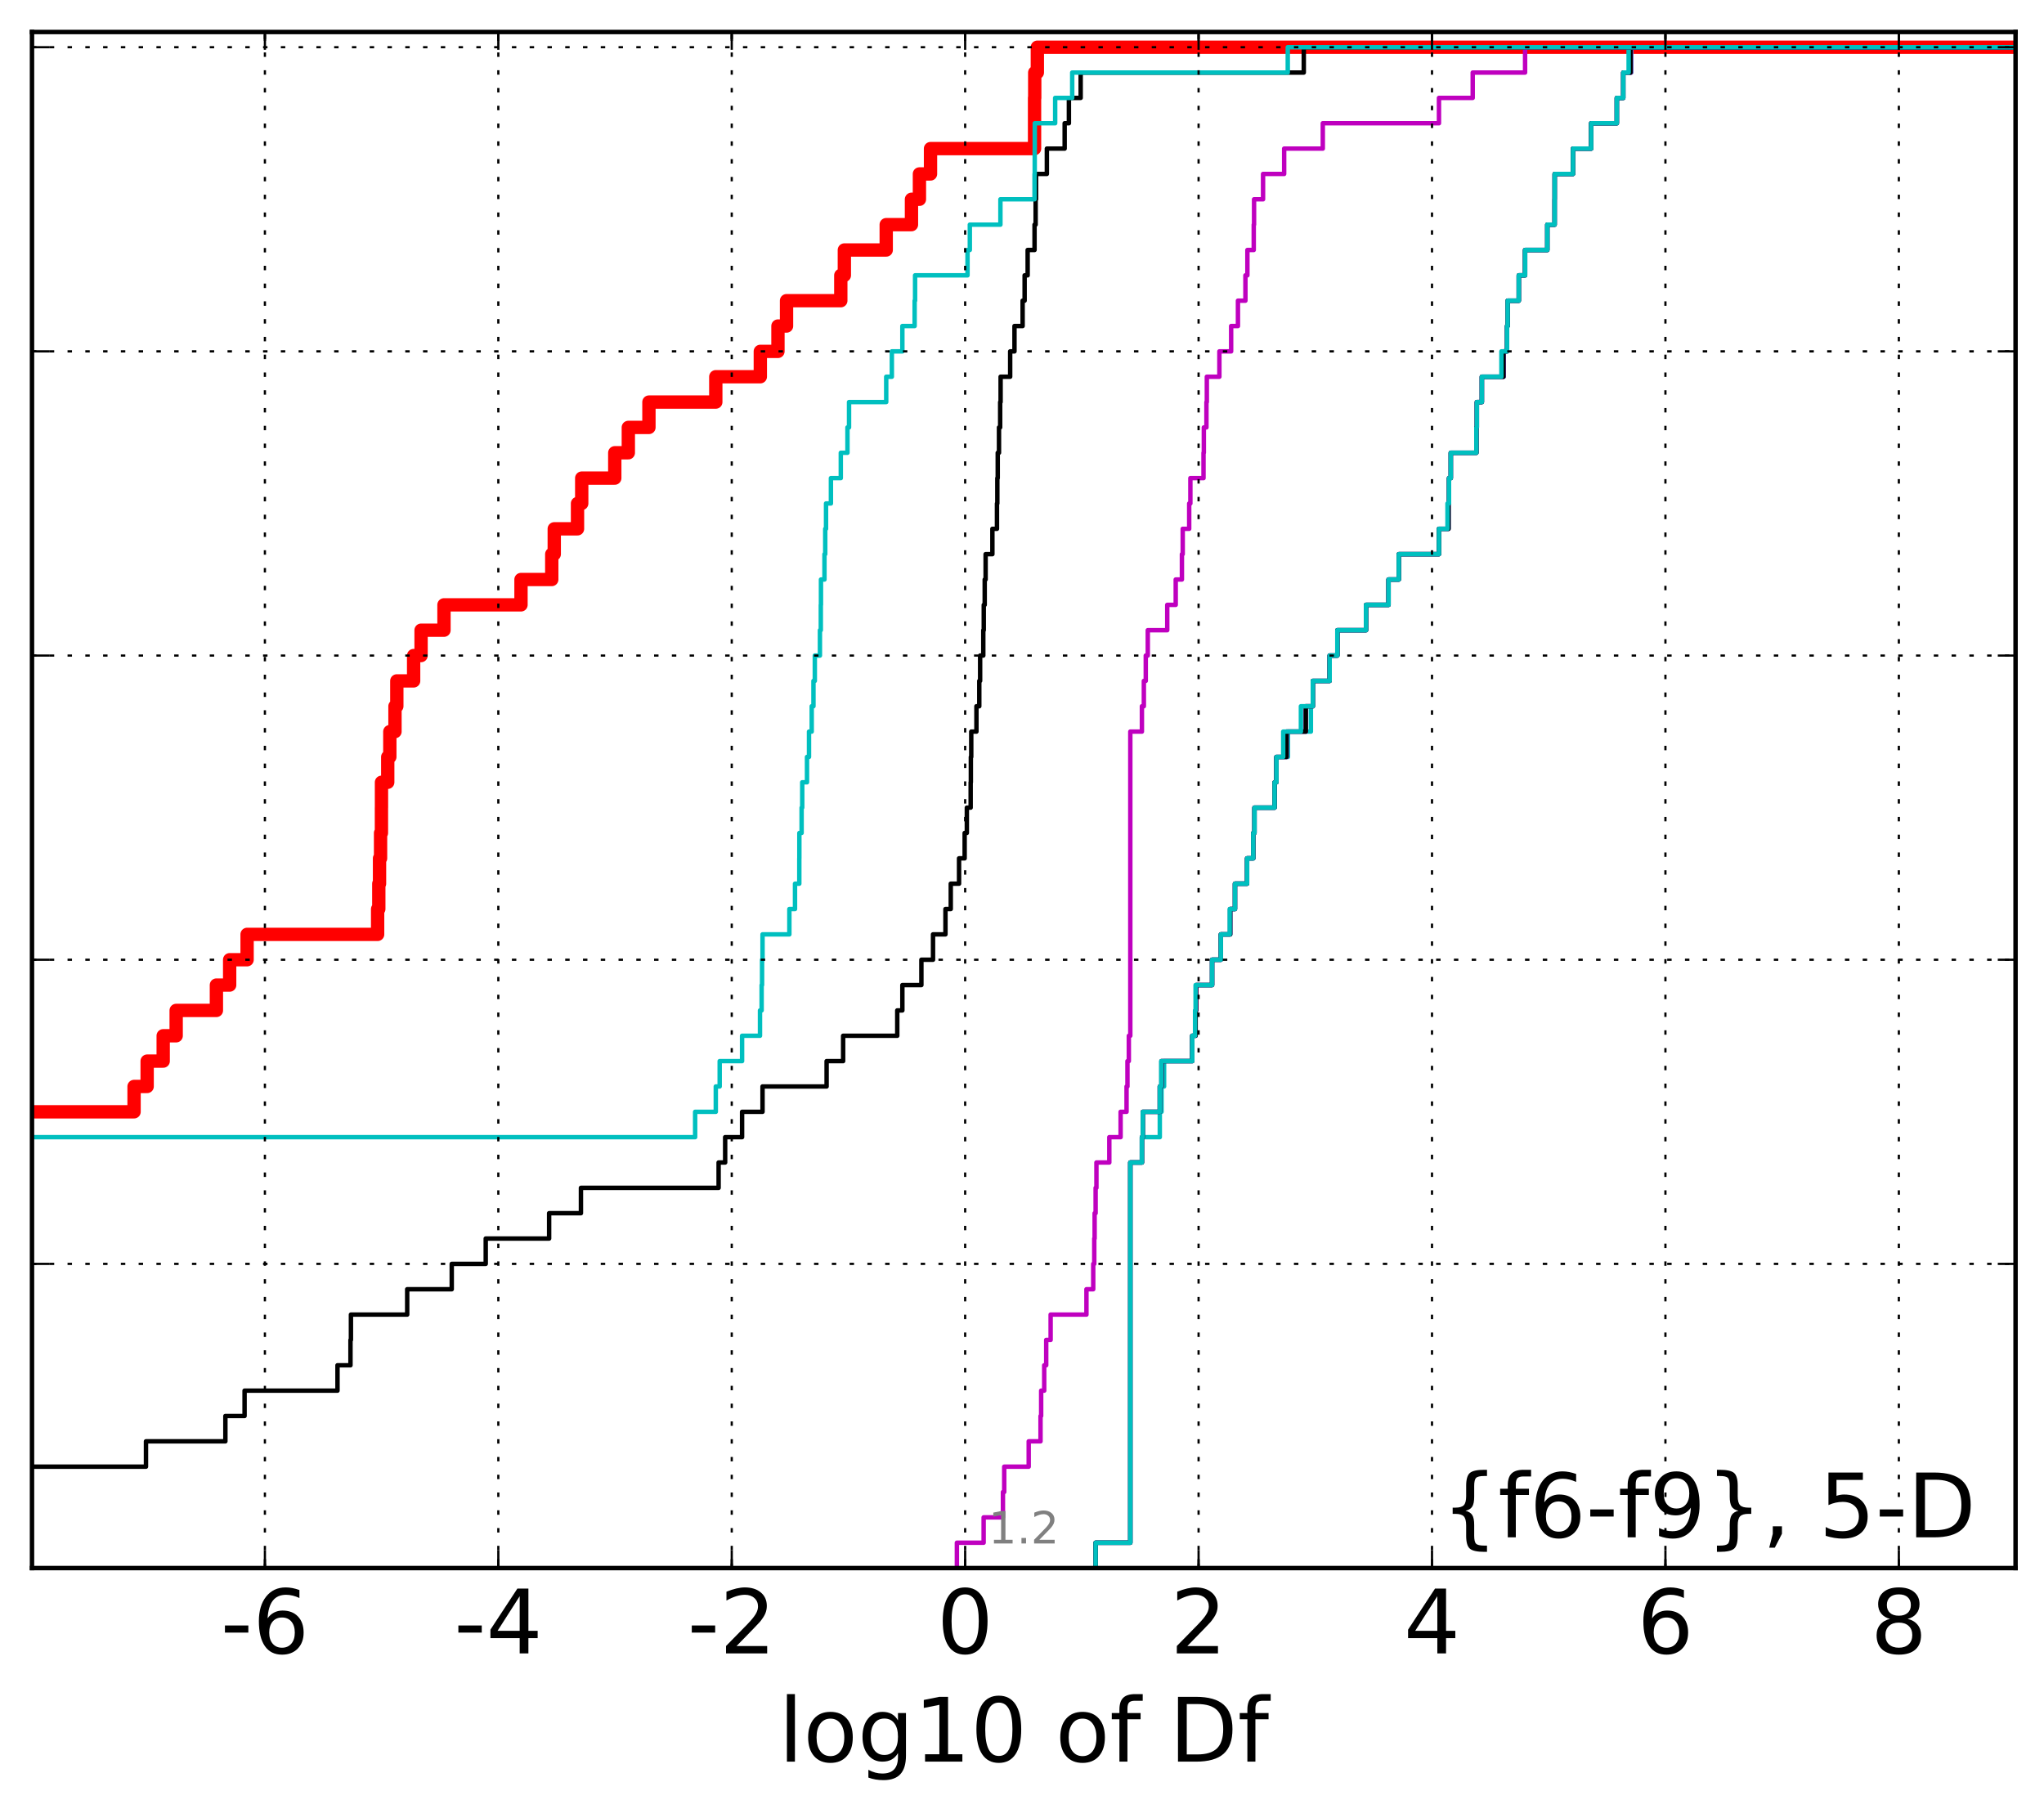 <?xml version="1.0" encoding="utf-8" standalone="no"?>
<!DOCTYPE svg PUBLIC "-//W3C//DTD SVG 1.1//EN"
  "http://www.w3.org/Graphics/SVG/1.1/DTD/svg11.dtd">
<!-- Created with matplotlib (http://matplotlib.org/) -->
<svg height="407pt" version="1.1" viewBox="0 0 460 407" width="460pt" xmlns="http://www.w3.org/2000/svg" xmlns:xlink="http://www.w3.org/1999/xlink">
 <defs>
  <style type="text/css">
*{stroke-linecap:butt;stroke-linejoin:round;stroke-miterlimit:100000;}
  </style>
 </defs>
 <g id="figure_1">
  <g id="patch_1">
   <path d="M 0 407.712 
L 460.8 407.712 
L 460.8 0 
L 0 0 
z
" style="fill:#ffffff;"/>
  </g>
  <g id="axes_1">
   <g id="patch_2">
    <path d="M 7.2 352.8 
L 453.6 352.8 
L 453.6 7.2 
L 7.2 7.2 
z
" style="fill:#ffffff;"/>
   </g>
   <g id="line2d_1">
    <path clip-path="url(#p24478a992a)" d="M -129.341 352.8 
M -1 250.147 
L 30.172 250.147 
L 30.172 244.444 
L 33.116 244.444 
L 33.116 238.741 
L 36.726 238.741 
L 36.726 233.038 
L 39.646 233.038 
L 39.646 227.335 
L 48.701 227.335 
L 48.701 221.632 
L 51.684 221.632 
L 51.684 215.929 
L 55.608 215.929 
L 55.608 210.226 
L 84.984 210.226 
L 84.984 204.523 
L 85.247 204.523 
L 85.247 198.82 
L 85.412 198.82 
L 85.412 193.117 
L 85.644 193.117 
L 85.644 187.414 
L 85.842 187.414 
L 85.842 181.711 
L 85.851 181.711 
L 85.851 176.008 
L 87.26 176.008 
L 87.26 170.305 
L 87.729 170.305 
L 87.729 164.602 
L 88.89 164.602 
L 88.89 158.899 
L 89.304 158.899 
L 89.304 153.196 
L 93.086 153.196 
L 93.086 147.493 
L 94.762 147.493 
L 94.762 141.79 
L 99.917 141.79 
L 99.917 136.087 
L 117.25 136.087 
L 117.25 130.384 
L 124.173 130.384 
L 124.173 124.681 
L 124.734 124.681 
L 124.734 118.978 
L 129.969 118.978 
L 129.969 113.275 
L 130.916 113.275 
L 130.916 107.572 
L 138.353 107.572 
L 138.353 101.869 
L 141.403 101.869 
L 141.403 96.166 
L 146.043 96.166 
L 146.043 90.463 
L 161.089 90.463 
L 161.089 84.76 
L 171.109 84.76 
L 171.109 79.057 
L 175.078 79.057 
L 175.078 73.354 
L 177.008 73.354 
L 177.008 67.651 
L 189.222 67.651 
L 189.222 61.949 
L 190.021 61.949 
L 190.021 56.246 
L 199.443 56.246 
L 199.443 50.543 
L 205.125 50.543 
L 205.125 44.84 
L 206.915 44.84 
L 206.915 39.137 
L 209.41 39.137 
L 209.41 33.434 
L 232.825 33.434 
L 232.825 27.731 
L 232.825 27.731 
L 232.825 22.028 
L 232.866 22.028 
L 232.866 16.325 
L 233.454 16.325 
L 233.454 10.622 
L 233.454 10.622 
L 233.454 10.622 
L 453.6 10.622 
" style="fill:none;stroke:#ff0000;stroke-linecap:square;stroke-width:3.0;"/>
   </g>
   <g id="line2d_2">
    <path clip-path="url(#p24478a992a)" d="M 246.569 352.8 
L 246.569 347.097 
L 254.375 347.097 
L 254.375 341.394 
L 254.375 341.394 
L 254.375 335.691 
L 254.375 335.691 
L 254.375 329.988 
L 254.375 329.988 
L 254.375 324.285 
L 254.375 324.285 
L 254.375 318.582 
L 254.375 318.582 
L 254.375 312.879 
L 254.375 312.879 
L 254.375 307.176 
L 254.375 307.176 
L 254.375 301.473 
L 254.375 301.473 
L 254.375 295.77 
L 254.375 295.77 
L 254.375 290.067 
L 254.375 290.067 
L 254.375 284.364 
L 254.375 284.364 
L 254.375 278.661 
L 254.375 278.661 
L 254.375 272.958 
L 254.375 272.958 
L 254.375 267.255 
L 254.375 267.255 
L 254.375 261.552 
L 256.986 261.552 
L 256.986 255.85 
L 261.013 255.85 
L 261.013 250.147 
L 261.402 250.147 
L 261.402 244.444 
L 261.978 244.444 
L 261.978 238.741 
L 268.316 238.741 
L 268.316 233.038 
L 269.067 233.038 
L 269.067 227.335 
L 269.218 227.335 
L 269.218 221.632 
L 272.781 221.632 
L 272.781 215.929 
L 274.751 215.929 
L 274.751 210.226 
L 276.874 210.226 
L 276.874 204.523 
L 277.929 204.523 
L 277.929 198.82 
L 280.655 198.82 
L 280.655 193.117 
L 282.042 193.117 
L 282.042 187.414 
L 282.322 187.414 
L 282.322 181.711 
L 286.849 181.711 
L 286.849 176.008 
L 287.259 176.008 
L 287.259 170.305 
L 289.857 170.305 
L 289.857 164.602 
L 295.015 164.602 
L 295.015 158.899 
L 295.454 158.899 
L 295.454 153.196 
L 299.235 153.196 
L 299.235 147.493 
L 300.971 147.493 
L 300.971 141.79 
L 307.42 141.79 
L 307.42 136.087 
L 312.49 136.087 
L 312.49 130.384 
L 314.8 130.384 
L 314.8 124.681 
L 323.837 124.681 
L 323.837 118.978 
L 326.005 118.978 
L 326.005 113.275 
L 326.099 113.275 
L 326.099 107.572 
L 326.5 107.572 
L 326.5 101.869 
L 332.26 101.869 
L 332.26 96.166 
L 332.364 96.166 
L 332.364 90.463 
L 333.489 90.463 
L 333.489 84.76 
L 338.417 84.76 
L 338.417 79.057 
L 339.159 79.057 
L 339.159 73.354 
L 339.301 73.354 
L 339.301 67.651 
L 341.801 67.651 
L 341.801 61.949 
L 343.219 61.949 
L 343.219 56.246 
L 348.22 56.246 
L 348.22 50.543 
L 349.869 50.543 
L 349.869 44.84 
L 349.879 44.84 
L 349.879 39.137 
L 354.003 39.137 
L 354.003 33.434 
L 358.088 33.434 
L 358.088 27.731 
L 363.861 27.731 
L 363.861 22.028 
L 365.314 22.028 
L 365.314 16.325 
L 367.105 16.325 
L 367.105 10.622 
L 367.105 10.622 
L 367.105 10.622 
L 453.6 10.622 
" style="fill:none;stroke:#00bfbf;stroke-linecap:square;"/>
   </g>
   <g id="line2d_3">
    <path clip-path="url(#p24478a992a)" d="M 246.569 352.8 
L 246.569 347.097 
L 254.375 347.097 
L 254.375 341.394 
L 254.375 341.394 
L 254.375 335.691 
L 254.375 335.691 
L 254.375 329.988 
L 254.375 329.988 
L 254.375 324.285 
L 254.375 324.285 
L 254.375 318.582 
L 254.375 318.582 
L 254.375 312.879 
L 254.375 312.879 
L 254.375 307.176 
L 254.375 307.176 
L 254.375 301.473 
L 254.375 301.473 
L 254.375 295.77 
L 254.375 295.77 
L 254.375 290.067 
L 254.375 290.067 
L 254.375 284.364 
L 254.375 284.364 
L 254.375 278.661 
L 254.375 278.661 
L 254.375 272.958 
L 254.375 272.958 
L 254.375 267.255 
L 254.375 267.255 
L 254.375 261.552 
L 256.986 261.552 
L 256.986 255.85 
L 257.193 255.85 
L 257.193 250.147 
L 261.013 250.147 
L 261.013 244.444 
L 261.402 244.444 
L 261.402 238.741 
L 268.316 238.741 
L 268.316 233.038 
L 269.067 233.038 
L 269.067 227.335 
L 269.218 227.335 
L 269.218 221.632 
L 272.781 221.632 
L 272.781 215.929 
L 274.751 215.929 
L 274.751 210.226 
L 276.847 210.226 
L 276.847 204.523 
L 277.929 204.523 
L 277.929 198.82 
L 280.655 198.82 
L 280.655 193.117 
L 282.042 193.117 
L 282.042 187.414 
L 282.322 187.414 
L 282.322 181.711 
L 286.849 181.711 
L 286.849 176.008 
L 287.259 176.008 
L 287.259 170.305 
L 289.556 170.305 
L 289.556 164.602 
L 293.867 164.602 
L 293.867 158.899 
L 295.454 158.899 
L 295.454 153.196 
L 299.235 153.196 
L 299.235 147.493 
L 300.971 147.493 
L 300.971 141.79 
L 307.42 141.79 
L 307.42 136.087 
L 312.49 136.087 
L 312.49 130.384 
L 314.8 130.384 
L 314.8 124.681 
L 323.837 124.681 
L 323.837 118.978 
L 325.969 118.978 
L 325.969 113.275 
L 326.099 113.275 
L 326.099 107.572 
L 326.5 107.572 
L 326.5 101.869 
L 332.26 101.869 
L 332.26 96.166 
L 332.364 96.166 
L 332.364 90.463 
L 333.489 90.463 
L 333.489 84.76 
L 338.376 84.76 
L 338.376 79.057 
L 339.159 79.057 
L 339.159 73.354 
L 339.301 73.354 
L 339.301 67.651 
L 341.801 67.651 
L 341.801 61.949 
L 343.219 61.949 
L 343.219 56.246 
L 348.22 56.246 
L 348.22 50.543 
L 349.869 50.543 
L 349.869 44.84 
L 349.879 44.84 
L 349.879 39.137 
L 354.003 39.137 
L 354.003 33.434 
L 358.088 33.434 
L 358.088 27.731 
L 363.861 27.731 
L 363.861 22.028 
L 365.314 22.028 
L 365.314 16.325 
L 367.034 16.325 
L 367.034 10.622 
L 367.034 10.622 
L 367.034 10.622 
L 453.6 10.622 
" style="fill:none;stroke:#bf00bf;stroke-linecap:square;"/>
   </g>
   <g id="line2d_4">
    <path clip-path="url(#p24478a992a)" d="M 246.569 352.8 
L 246.569 347.097 
L 254.375 347.097 
L 254.375 341.394 
L 254.375 341.394 
L 254.375 335.691 
L 254.375 335.691 
L 254.375 329.988 
L 254.375 329.988 
L 254.375 324.285 
L 254.375 324.285 
L 254.375 318.582 
L 254.375 318.582 
L 254.375 312.879 
L 254.375 312.879 
L 254.375 307.176 
L 254.375 307.176 
L 254.375 301.473 
L 254.375 301.473 
L 254.375 295.77 
L 254.375 295.77 
L 254.375 290.067 
L 254.375 290.067 
L 254.375 284.364 
L 254.375 284.364 
L 254.375 278.661 
L 254.375 278.661 
L 254.375 272.958 
L 254.375 272.958 
L 254.375 267.255 
L 254.375 267.255 
L 254.375 261.552 
L 256.986 261.552 
L 256.986 255.85 
L 257.193 255.85 
L 257.193 250.147 
L 261.013 250.147 
L 261.013 244.444 
L 261.402 244.444 
L 261.402 238.741 
L 268.316 238.741 
L 268.316 233.038 
L 269.067 233.038 
L 269.067 227.335 
L 269.169 227.335 
L 269.169 221.632 
L 272.781 221.632 
L 272.781 215.929 
L 274.751 215.929 
L 274.751 210.226 
L 276.844 210.226 
L 276.844 204.523 
L 277.929 204.523 
L 277.929 198.82 
L 280.655 198.82 
L 280.655 193.117 
L 282.042 193.117 
L 282.042 187.414 
L 282.322 187.414 
L 282.322 181.711 
L 286.849 181.711 
L 286.849 176.008 
L 287.259 176.008 
L 287.259 170.305 
L 289.512 170.305 
L 289.512 164.602 
L 293.867 164.602 
L 293.867 158.899 
L 295.454 158.899 
L 295.454 153.196 
L 299.235 153.196 
L 299.235 147.493 
L 300.971 147.493 
L 300.971 141.79 
L 307.42 141.79 
L 307.42 136.087 
L 312.49 136.087 
L 312.49 130.384 
L 314.8 130.384 
L 314.8 124.681 
L 323.837 124.681 
L 323.837 118.978 
L 325.969 118.978 
L 325.969 113.275 
L 326.099 113.275 
L 326.099 107.572 
L 326.5 107.572 
L 326.5 101.869 
L 332.26 101.869 
L 332.26 96.166 
L 332.364 96.166 
L 332.364 90.463 
L 333.489 90.463 
L 333.489 84.76 
L 338.337 84.76 
L 338.337 79.057 
L 339.159 79.057 
L 339.159 73.354 
L 339.301 73.354 
L 339.301 67.651 
L 341.801 67.651 
L 341.801 61.949 
L 343.219 61.949 
L 343.219 56.246 
L 348.22 56.246 
L 348.22 50.543 
L 349.869 50.543 
L 349.869 44.84 
L 349.879 44.84 
L 349.879 39.137 
L 354.003 39.137 
L 354.003 33.434 
L 358.088 33.434 
L 358.088 27.731 
L 363.861 27.731 
L 363.861 22.028 
L 365.314 22.028 
L 365.314 16.325 
L 366.933 16.325 
L 366.933 10.622 
L 366.933 10.622 
L 366.933 10.622 
L 453.6 10.622 
" style="fill:none;stroke:#000000;stroke-linecap:square;"/>
   </g>
   <g id="line2d_5">
    <path clip-path="url(#p24478a992a)" d="M 246.569 352.8 
L 246.569 347.097 
L 254.375 347.097 
L 254.375 341.394 
L 254.375 341.394 
L 254.375 335.691 
L 254.375 335.691 
L 254.375 329.988 
L 254.375 329.988 
L 254.375 324.285 
L 254.375 324.285 
L 254.375 318.582 
L 254.375 318.582 
L 254.375 312.879 
L 254.375 312.879 
L 254.375 307.176 
L 254.375 307.176 
L 254.375 301.473 
L 254.375 301.473 
L 254.375 295.77 
L 254.375 295.77 
L 254.375 290.067 
L 254.375 290.067 
L 254.375 284.364 
L 254.375 284.364 
L 254.375 278.661 
L 254.375 278.661 
L 254.375 272.958 
L 254.375 272.958 
L 254.375 267.255 
L 254.375 267.255 
L 254.375 261.552 
L 256.986 261.552 
L 256.986 255.85 
L 257.193 255.85 
L 257.193 250.147 
L 261.013 250.147 
L 261.013 244.444 
L 261.331 244.444 
L 261.331 238.741 
L 268.316 238.741 
L 268.316 233.038 
L 268.95 233.038 
L 268.95 227.335 
L 269.067 227.335 
L 269.067 221.632 
L 272.781 221.632 
L 272.781 215.929 
L 274.751 215.929 
L 274.751 210.226 
L 276.748 210.226 
L 276.748 204.523 
L 277.929 204.523 
L 277.929 198.82 
L 280.655 198.82 
L 280.655 193.117 
L 282.042 193.117 
L 282.042 187.414 
L 282.322 187.414 
L 282.322 181.711 
L 286.849 181.711 
L 286.849 176.008 
L 287.259 176.008 
L 287.259 170.305 
L 288.785 170.305 
L 288.785 164.602 
L 292.768 164.602 
L 292.768 158.899 
L 295.454 158.899 
L 295.454 153.196 
L 299.235 153.196 
L 299.235 147.493 
L 300.971 147.493 
L 300.971 141.79 
L 307.42 141.79 
L 307.42 136.087 
L 312.49 136.087 
L 312.49 130.384 
L 314.8 130.384 
L 314.8 124.681 
L 323.837 124.681 
L 323.837 118.978 
L 325.757 118.978 
L 325.757 113.275 
L 326.099 113.275 
L 326.099 107.572 
L 326.5 107.572 
L 326.5 101.869 
L 332.26 101.869 
L 332.26 96.166 
L 332.364 96.166 
L 332.364 90.463 
L 333.489 90.463 
L 333.489 84.76 
L 337.888 84.76 
L 337.888 79.057 
L 339.159 79.057 
L 339.159 73.354 
L 339.301 73.354 
L 339.301 67.651 
L 341.801 67.651 
L 341.801 61.949 
L 343.219 61.949 
L 343.219 56.246 
L 348.22 56.246 
L 348.22 50.543 
L 349.869 50.543 
L 349.869 44.84 
L 349.879 44.84 
L 349.879 39.137 
L 354.003 39.137 
L 354.003 33.434 
L 358.088 33.434 
L 358.088 27.731 
L 363.861 27.731 
L 363.861 22.028 
L 365.314 22.028 
L 365.314 16.325 
L 366.522 16.325 
L 366.522 10.622 
L 366.522 10.622 
L 366.522 10.622 
L 453.6 10.622 
" style="fill:none;stroke:#00bfbf;stroke-linecap:square;"/>
   </g>
   <g id="line2d_6">
    <path clip-path="url(#p24478a992a)" d="M 215.347 352.8 
L 215.347 347.097 
L 221.367 347.097 
L 221.367 341.394 
L 225.712 341.394 
L 225.712 335.691 
L 225.999 335.691 
L 225.999 329.988 
L 231.508 329.988 
L 231.508 324.285 
L 234.171 324.285 
L 234.171 318.582 
L 234.31 318.582 
L 234.31 312.879 
L 234.998 312.879 
L 234.998 307.176 
L 235.448 307.176 
L 235.448 301.473 
L 236.442 301.473 
L 236.442 295.77 
L 244.503 295.77 
L 244.503 290.067 
L 246.03 290.067 
L 246.03 284.364 
L 246.263 284.364 
L 246.263 278.661 
L 246.345 278.661 
L 246.345 272.958 
L 246.569 272.958 
L 246.569 267.255 
L 246.751 267.255 
L 246.751 261.552 
L 249.65 261.552 
L 249.65 255.85 
L 252.193 255.85 
L 252.193 250.147 
L 253.53 250.147 
L 253.53 244.444 
L 253.733 244.444 
L 253.733 238.741 
L 254.042 238.741 
L 254.042 233.038 
L 254.375 233.038 
L 254.375 227.335 
L 254.375 227.335 
L 254.375 221.632 
L 254.375 221.632 
L 254.375 215.929 
L 254.375 215.929 
L 254.375 210.226 
L 254.375 210.226 
L 254.375 204.523 
L 254.375 204.523 
L 254.375 198.82 
L 254.375 198.82 
L 254.375 193.117 
L 254.375 193.117 
L 254.375 187.414 
L 254.375 187.414 
L 254.375 181.711 
L 254.375 181.711 
L 254.375 176.008 
L 254.375 176.008 
L 254.375 170.305 
L 254.375 170.305 
L 254.375 164.602 
L 256.986 164.602 
L 256.986 158.899 
L 257.422 158.899 
L 257.422 153.196 
L 257.854 153.196 
L 257.854 147.493 
L 258.306 147.493 
L 258.306 141.79 
L 262.687 141.79 
L 262.687 136.087 
L 264.594 136.087 
L 264.594 130.384 
L 265.99 130.384 
L 265.99 124.681 
L 266.169 124.681 
L 266.169 118.978 
L 267.626 118.978 
L 267.626 113.275 
L 267.894 113.275 
L 267.894 107.572 
L 270.85 107.572 
L 270.85 101.869 
L 270.923 101.869 
L 270.923 96.166 
L 271.507 96.166 
L 271.507 90.463 
L 271.595 90.463 
L 271.595 84.76 
L 274.421 84.76 
L 274.421 79.057 
L 277.068 79.057 
L 277.068 73.354 
L 278.598 73.354 
L 278.598 67.651 
L 280.281 67.651 
L 280.281 61.949 
L 280.725 61.949 
L 280.725 56.246 
L 282.154 56.246 
L 282.154 50.543 
L 282.225 50.543 
L 282.225 44.84 
L 284.249 44.84 
L 284.249 39.137 
L 288.999 39.137 
L 288.999 33.434 
L 297.693 33.434 
L 297.693 27.731 
L 323.837 27.731 
L 323.837 22.028 
L 331.432 22.028 
L 331.432 16.325 
L 343.219 16.325 
L 343.219 10.622 
L 343.219 10.622 
L 343.219 10.622 
L 453.6 10.622 
" style="fill:none;stroke:#bf00bf;stroke-linecap:square;"/>
   </g>
   <g id="line2d_7">
    <path clip-path="url(#p24478a992a)" d="M -27.383 352.8 
M -1 341.394 
L 0.922 341.394 
L 0.922 335.691 
L 2.128 335.691 
L 2.128 329.988 
L 32.851 329.988 
L 32.851 324.285 
L 50.723 324.285 
L 50.723 318.582 
L 55.041 318.582 
L 55.041 312.879 
L 75.952 312.879 
L 75.952 307.176 
L 78.875 307.176 
L 78.875 301.473 
L 78.976 301.473 
L 78.976 295.77 
L 91.639 295.77 
L 91.639 290.067 
L 101.664 290.067 
L 101.664 284.364 
L 109.312 284.364 
L 109.312 278.661 
L 123.58 278.661 
L 123.58 272.958 
L 130.739 272.958 
L 130.739 267.255 
L 161.722 267.255 
L 161.722 261.552 
L 163.196 261.552 
L 163.196 255.85 
L 167.005 255.85 
L 167.005 250.147 
L 171.607 250.147 
L 171.607 244.444 
L 186.027 244.444 
L 186.027 238.741 
L 189.746 238.741 
L 189.746 233.038 
L 201.926 233.038 
L 201.926 227.335 
L 203.076 227.335 
L 203.076 221.632 
L 207.358 221.632 
L 207.358 215.929 
L 209.975 215.929 
L 209.975 210.226 
L 212.774 210.226 
L 212.774 204.523 
L 213.967 204.523 
L 213.967 198.82 
L 215.833 198.82 
L 215.833 193.117 
L 217.094 193.117 
L 217.094 187.414 
L 217.587 187.414 
L 217.587 181.711 
L 218.447 181.711 
L 218.447 176.008 
L 218.491 176.008 
L 218.491 170.305 
L 218.579 170.305 
L 218.579 164.602 
L 219.745 164.602 
L 219.745 158.899 
L 220.387 158.899 
L 220.387 153.196 
L 220.577 153.196 
L 220.577 147.493 
L 221.288 147.493 
L 221.288 141.79 
L 221.394 141.79 
L 221.394 136.087 
L 221.608 136.087 
L 221.608 130.384 
L 221.813 130.384 
L 221.813 124.681 
L 223.336 124.681 
L 223.336 118.978 
L 224.367 118.978 
L 224.367 113.275 
L 224.449 113.275 
L 224.449 107.572 
L 224.539 107.572 
L 224.539 101.869 
L 224.822 101.869 
L 224.822 96.166 
L 225.086 96.166 
L 225.086 90.463 
L 225.185 90.463 
L 225.185 84.76 
L 227.337 84.76 
L 227.337 79.057 
L 228.307 79.057 
L 228.307 73.354 
L 230.139 73.354 
L 230.139 67.651 
L 230.59 67.651 
L 230.59 61.949 
L 231.271 61.949 
L 231.271 56.246 
L 232.825 56.246 
L 232.825 50.543 
L 233.069 50.543 
L 233.069 44.84 
L 233.16 44.84 
L 233.16 39.137 
L 235.595 39.137 
L 235.595 33.434 
L 239.601 33.434 
L 239.601 27.731 
L 240.554 27.731 
L 240.554 22.028 
L 243.203 22.028 
L 243.203 16.325 
L 293.414 16.325 
L 293.414 10.622 
L 293.414 10.622 
L 293.414 10.622 
L 453.6 10.622 
" style="fill:none;stroke:#000000;stroke-linecap:square;"/>
   </g>
   <g id="line2d_8">
    <path clip-path="url(#p24478a992a)" d="M -122.778 352.8 
M -1 255.85 
L 156.44 255.85 
L 156.44 250.147 
L 161.089 250.147 
L 161.089 244.444 
L 161.965 244.444 
L 161.965 238.741 
L 167.005 238.741 
L 167.005 233.038 
L 171.036 233.038 
L 171.036 227.335 
L 171.405 227.335 
L 171.405 221.632 
L 171.502 221.632 
L 171.502 215.929 
L 171.607 215.929 
L 171.607 210.226 
L 177.646 210.226 
L 177.646 204.523 
L 178.915 204.523 
L 178.915 198.82 
L 179.882 198.82 
L 179.882 193.117 
L 179.894 193.117 
L 179.894 187.414 
L 180.402 187.414 
L 180.402 181.711 
L 180.542 181.711 
L 180.542 176.008 
L 181.614 176.008 
L 181.614 170.305 
L 182.066 170.305 
L 182.066 164.602 
L 182.675 164.602 
L 182.675 158.899 
L 183.068 158.899 
L 183.068 153.196 
L 183.375 153.196 
L 183.375 147.493 
L 184.524 147.493 
L 184.524 141.79 
L 184.721 141.79 
L 184.721 136.087 
L 184.757 136.087 
L 184.757 130.384 
L 185.545 130.384 
L 185.545 124.681 
L 185.717 124.681 
L 185.717 118.978 
L 185.898 118.978 
L 185.898 113.275 
L 186.997 113.275 
L 186.997 107.572 
L 189.222 107.572 
L 189.222 101.869 
L 190.719 101.869 
L 190.719 96.166 
L 191.075 96.166 
L 191.075 90.463 
L 199.443 90.463 
L 199.443 84.76 
L 200.71 84.76 
L 200.71 79.057 
L 203.076 79.057 
L 203.076 73.354 
L 205.839 73.354 
L 205.839 67.651 
L 205.938 67.651 
L 205.938 61.949 
L 217.74 61.949 
L 217.74 56.246 
L 218.258 56.246 
L 218.258 50.543 
L 225.143 50.543 
L 225.143 44.84 
L 232.825 44.84 
L 232.825 39.137 
L 232.866 39.137 
L 232.866 33.434 
L 232.875 33.434 
L 232.875 27.731 
L 237.464 27.731 
L 237.464 22.028 
L 241.299 22.028 
L 241.299 16.325 
L 289.808 16.325 
L 289.808 10.622 
L 289.808 10.622 
L 289.808 10.622 
L 453.6 10.622 
" style="fill:none;stroke:#00bfbf;stroke-linecap:square;"/>
   </g>
   <g id="patch_3">
    <path d="M 7.2 7.2 
L 453.6 7.2 
" style="fill:none;stroke:#000000;stroke-linecap:square;stroke-linejoin:miter;"/>
   </g>
   <g id="patch_4">
    <path d="M 453.6 352.8 
L 453.6 7.2 
" style="fill:none;stroke:#000000;stroke-linecap:square;stroke-linejoin:miter;"/>
   </g>
   <g id="patch_5">
    <path d="M 7.2 352.8 
L 453.6 352.8 
" style="fill:none;stroke:#000000;stroke-linecap:square;stroke-linejoin:miter;"/>
   </g>
   <g id="patch_6">
    <path d="M 7.2 352.8 
L 7.2 7.2 
" style="fill:none;stroke:#000000;stroke-linecap:square;stroke-linejoin:miter;"/>
   </g>
   <g id="matplotlib.axis_1">
    <g id="xtick_1"/>
    <g id="xtick_2">
     <g id="line2d_9">
      <path clip-path="url(#p24478a992a)" d="M 59.617 352.8 
L 59.617 7.2 
" style="fill:none;stroke:#000000;stroke-dasharray:1,3;stroke-dashoffset:0.0;stroke-width:0.5;"/>
     </g>
     <g id="line2d_10">
      <defs>
       <path d="M 0 0 
L 0 -4 
" id="m990449f74f" style="stroke:#000000;stroke-width:0.5;"/>
      </defs>
      <g>
       <use style="stroke:#000000;stroke-width:0.5;" x="59.617" xlink:href="#m990449f74f" y="352.8"/>
      </g>
     </g>
     <g id="line2d_11">
      <defs>
       <path d="M 0 0 
L 0 4 
" id="m000b24e431" style="stroke:#000000;stroke-width:0.5;"/>
      </defs>
      <g>
       <use style="stroke:#000000;stroke-width:0.5;" x="59.617" xlink:href="#m000b24e431" y="7.2"/>
      </g>
     </g>
     <g id="text_1">
      <!-- -6 -->
      <defs>
       <path d="M 33.016 40.375 
Q 26.375 40.375 22.484 35.828 
Q 18.609 31.297 18.609 23.391 
Q 18.609 15.531 22.484 10.953 
Q 26.375 6.391 33.016 6.391 
Q 39.656 6.391 43.531 10.953 
Q 47.406 15.531 47.406 23.391 
Q 47.406 31.297 43.531 35.828 
Q 39.656 40.375 33.016 40.375 
M 52.594 71.297 
L 52.594 62.312 
Q 48.875 64.062 45.094 64.984 
Q 41.312 65.922 37.594 65.922 
Q 27.828 65.922 22.672 59.328 
Q 17.531 52.734 16.797 39.406 
Q 19.672 43.656 24.016 45.922 
Q 28.375 48.188 33.594 48.188 
Q 44.578 48.188 50.953 41.516 
Q 57.328 34.859 57.328 23.391 
Q 57.328 12.156 50.688 5.359 
Q 44.047 -1.422 33.016 -1.422 
Q 20.359 -1.422 13.672 8.266 
Q 6.984 17.969 6.984 36.375 
Q 6.984 53.656 15.188 63.938 
Q 23.391 74.219 37.203 74.219 
Q 40.922 74.219 44.703 73.484 
Q 48.484 72.75 52.594 71.297 
" id="BitstreamVeraSans-Roman-36"/>
       <path d="M 4.891 31.391 
L 31.203 31.391 
L 31.203 23.391 
L 4.891 23.391 
z
" id="BitstreamVeraSans-Roman-2d"/>
      </defs>
      <g transform="translate(49.647 371.997)scale(0.2 -0.2)">
       <use xlink:href="#BitstreamVeraSans-Roman-2d"/>
       <use x="36.084" xlink:href="#BitstreamVeraSans-Roman-36"/>
      </g>
     </g>
    </g>
    <g id="xtick_3">
     <g id="line2d_12">
      <path clip-path="url(#p24478a992a)" d="M 112.148 352.8 
L 112.148 7.2 
" style="fill:none;stroke:#000000;stroke-dasharray:1,3;stroke-dashoffset:0.0;stroke-width:0.5;"/>
     </g>
     <g id="line2d_13">
      <g>
       <use style="stroke:#000000;stroke-width:0.5;" x="112.148" xlink:href="#m990449f74f" y="352.8"/>
      </g>
     </g>
     <g id="line2d_14">
      <g>
       <use style="stroke:#000000;stroke-width:0.5;" x="112.148" xlink:href="#m000b24e431" y="7.2"/>
      </g>
     </g>
     <g id="text_2">
      <!-- -4 -->
      <defs>
       <path d="M 37.797 64.312 
L 12.891 25.391 
L 37.797 25.391 
z
M 35.203 72.906 
L 47.609 72.906 
L 47.609 25.391 
L 58.016 25.391 
L 58.016 17.188 
L 47.609 17.188 
L 47.609 0 
L 37.797 0 
L 37.797 17.188 
L 4.891 17.188 
L 4.891 26.703 
z
" id="BitstreamVeraSans-Roman-34"/>
      </defs>
      <g transform="translate(102.178 371.997)scale(0.2 -0.2)">
       <use xlink:href="#BitstreamVeraSans-Roman-2d"/>
       <use x="36.084" xlink:href="#BitstreamVeraSans-Roman-34"/>
      </g>
     </g>
    </g>
    <g id="xtick_4">
     <g id="line2d_15">
      <path clip-path="url(#p24478a992a)" d="M 164.679 352.8 
L 164.679 7.2 
" style="fill:none;stroke:#000000;stroke-dasharray:1,3;stroke-dashoffset:0.0;stroke-width:0.5;"/>
     </g>
     <g id="line2d_16">
      <g>
       <use style="stroke:#000000;stroke-width:0.5;" x="164.679" xlink:href="#m990449f74f" y="352.8"/>
      </g>
     </g>
     <g id="line2d_17">
      <g>
       <use style="stroke:#000000;stroke-width:0.5;" x="164.679" xlink:href="#m000b24e431" y="7.2"/>
      </g>
     </g>
     <g id="text_3">
      <!-- -2 -->
      <defs>
       <path d="M 19.188 8.297 
L 53.609 8.297 
L 53.609 0 
L 7.328 0 
L 7.328 8.297 
Q 12.938 14.109 22.625 23.891 
Q 32.328 33.688 34.812 36.531 
Q 39.547 41.844 41.422 45.531 
Q 43.312 49.219 43.312 52.781 
Q 43.312 58.594 39.234 62.25 
Q 35.156 65.922 28.609 65.922 
Q 23.969 65.922 18.812 64.312 
Q 13.672 62.703 7.812 59.422 
L 7.812 69.391 
Q 13.766 71.781 18.938 73 
Q 24.125 74.219 28.422 74.219 
Q 39.75 74.219 46.484 68.547 
Q 53.219 62.891 53.219 53.422 
Q 53.219 48.922 51.531 44.891 
Q 49.859 40.875 45.406 35.406 
Q 44.188 33.984 37.641 27.219 
Q 31.109 20.453 19.188 8.297 
" id="BitstreamVeraSans-Roman-32"/>
      </defs>
      <g transform="translate(154.709 371.997)scale(0.2 -0.2)">
       <use xlink:href="#BitstreamVeraSans-Roman-2d"/>
       <use x="36.084" xlink:href="#BitstreamVeraSans-Roman-32"/>
      </g>
     </g>
    </g>
    <g id="xtick_5">
     <g id="line2d_18">
      <path clip-path="url(#p24478a992a)" d="M 217.21 352.8 
L 217.21 7.2 
" style="fill:none;stroke:#000000;stroke-dasharray:1,3;stroke-dashoffset:0.0;stroke-width:0.5;"/>
     </g>
     <g id="line2d_19">
      <g>
       <use style="stroke:#000000;stroke-width:0.5;" x="217.21" xlink:href="#m990449f74f" y="352.8"/>
      </g>
     </g>
     <g id="line2d_20">
      <g>
       <use style="stroke:#000000;stroke-width:0.5;" x="217.21" xlink:href="#m000b24e431" y="7.2"/>
      </g>
     </g>
     <g id="text_4">
      <!-- 0 -->
      <defs>
       <path d="M 31.781 66.406 
Q 24.172 66.406 20.328 58.906 
Q 16.5 51.422 16.5 36.375 
Q 16.5 21.391 20.328 13.891 
Q 24.172 6.391 31.781 6.391 
Q 39.453 6.391 43.281 13.891 
Q 47.125 21.391 47.125 36.375 
Q 47.125 51.422 43.281 58.906 
Q 39.453 66.406 31.781 66.406 
M 31.781 74.219 
Q 44.047 74.219 50.516 64.516 
Q 56.984 54.828 56.984 36.375 
Q 56.984 17.969 50.516 8.266 
Q 44.047 -1.422 31.781 -1.422 
Q 19.531 -1.422 13.062 8.266 
Q 6.594 17.969 6.594 36.375 
Q 6.594 54.828 13.062 64.516 
Q 19.531 74.219 31.781 74.219 
" id="BitstreamVeraSans-Roman-30"/>
      </defs>
      <g transform="translate(210.848 371.997)scale(0.2 -0.2)">
       <use xlink:href="#BitstreamVeraSans-Roman-30"/>
      </g>
     </g>
    </g>
    <g id="xtick_6">
     <g id="line2d_21">
      <path clip-path="url(#p24478a992a)" d="M 269.741 352.8 
L 269.741 7.2 
" style="fill:none;stroke:#000000;stroke-dasharray:1,3;stroke-dashoffset:0.0;stroke-width:0.5;"/>
     </g>
     <g id="line2d_22">
      <g>
       <use style="stroke:#000000;stroke-width:0.5;" x="269.741" xlink:href="#m990449f74f" y="352.8"/>
      </g>
     </g>
     <g id="line2d_23">
      <g>
       <use style="stroke:#000000;stroke-width:0.5;" x="269.741" xlink:href="#m000b24e431" y="7.2"/>
      </g>
     </g>
     <g id="text_5">
      <!-- 2 -->
      <g transform="translate(263.379 371.997)scale(0.2 -0.2)">
       <use xlink:href="#BitstreamVeraSans-Roman-32"/>
      </g>
     </g>
    </g>
    <g id="xtick_7">
     <g id="line2d_24">
      <path clip-path="url(#p24478a992a)" d="M 322.272 352.8 
L 322.272 7.2 
" style="fill:none;stroke:#000000;stroke-dasharray:1,3;stroke-dashoffset:0.0;stroke-width:0.5;"/>
     </g>
     <g id="line2d_25">
      <g>
       <use style="stroke:#000000;stroke-width:0.5;" x="322.272" xlink:href="#m990449f74f" y="352.8"/>
      </g>
     </g>
     <g id="line2d_26">
      <g>
       <use style="stroke:#000000;stroke-width:0.5;" x="322.272" xlink:href="#m000b24e431" y="7.2"/>
      </g>
     </g>
     <g id="text_6">
      <!-- 4 -->
      <g transform="translate(315.91 371.997)scale(0.2 -0.2)">
       <use xlink:href="#BitstreamVeraSans-Roman-34"/>
      </g>
     </g>
    </g>
    <g id="xtick_8">
     <g id="line2d_27">
      <path clip-path="url(#p24478a992a)" d="M 374.803 352.8 
L 374.803 7.2 
" style="fill:none;stroke:#000000;stroke-dasharray:1,3;stroke-dashoffset:0.0;stroke-width:0.5;"/>
     </g>
     <g id="line2d_28">
      <g>
       <use style="stroke:#000000;stroke-width:0.5;" x="374.803" xlink:href="#m990449f74f" y="352.8"/>
      </g>
     </g>
     <g id="line2d_29">
      <g>
       <use style="stroke:#000000;stroke-width:0.5;" x="374.803" xlink:href="#m000b24e431" y="7.2"/>
      </g>
     </g>
     <g id="text_7">
      <!-- 6 -->
      <g transform="translate(368.441 371.997)scale(0.2 -0.2)">
       <use xlink:href="#BitstreamVeraSans-Roman-36"/>
      </g>
     </g>
    </g>
    <g id="xtick_9">
     <g id="line2d_30">
      <path clip-path="url(#p24478a992a)" d="M 427.334 352.8 
L 427.334 7.2 
" style="fill:none;stroke:#000000;stroke-dasharray:1,3;stroke-dashoffset:0.0;stroke-width:0.5;"/>
     </g>
     <g id="line2d_31">
      <g>
       <use style="stroke:#000000;stroke-width:0.5;" x="427.334" xlink:href="#m990449f74f" y="352.8"/>
      </g>
     </g>
     <g id="line2d_32">
      <g>
       <use style="stroke:#000000;stroke-width:0.5;" x="427.334" xlink:href="#m000b24e431" y="7.2"/>
      </g>
     </g>
     <g id="text_8">
      <!-- 8 -->
      <defs>
       <path d="M 31.781 34.625 
Q 24.75 34.625 20.719 30.859 
Q 16.703 27.094 16.703 20.516 
Q 16.703 13.922 20.719 10.156 
Q 24.75 6.391 31.781 6.391 
Q 38.812 6.391 42.859 10.172 
Q 46.922 13.969 46.922 20.516 
Q 46.922 27.094 42.891 30.859 
Q 38.875 34.625 31.781 34.625 
M 21.922 38.812 
Q 15.578 40.375 12.031 44.719 
Q 8.5 49.078 8.5 55.328 
Q 8.5 64.062 14.719 69.141 
Q 20.953 74.219 31.781 74.219 
Q 42.672 74.219 48.875 69.141 
Q 55.078 64.062 55.078 55.328 
Q 55.078 49.078 51.531 44.719 
Q 48 40.375 41.703 38.812 
Q 48.828 37.156 52.797 32.312 
Q 56.781 27.484 56.781 20.516 
Q 56.781 9.906 50.312 4.234 
Q 43.844 -1.422 31.781 -1.422 
Q 19.734 -1.422 13.25 4.234 
Q 6.781 9.906 6.781 20.516 
Q 6.781 27.484 10.781 32.312 
Q 14.797 37.156 21.922 38.812 
M 18.312 54.391 
Q 18.312 48.734 21.844 45.562 
Q 25.391 42.391 31.781 42.391 
Q 38.141 42.391 41.719 45.562 
Q 45.312 48.734 45.312 54.391 
Q 45.312 60.062 41.719 63.234 
Q 38.141 66.406 31.781 66.406 
Q 25.391 66.406 21.844 63.234 
Q 18.312 60.062 18.312 54.391 
" id="BitstreamVeraSans-Roman-38"/>
      </defs>
      <g transform="translate(420.972 371.997)scale(0.2 -0.2)">
       <use xlink:href="#BitstreamVeraSans-Roman-38"/>
      </g>
     </g>
    </g>
    <g id="xtick_10"/>
    <g id="xtick_11">
     <g id="line2d_33">
      <defs>
       <path d="M 0 0 
L 0 -2 
" id="m1fd1cd21ef" style="stroke:#000000;stroke-width:0.5;"/>
      </defs>
      <g>
       <use style="stroke:#000000;stroke-width:0.5;" x="59.617" xlink:href="#m1fd1cd21ef" y="352.8"/>
      </g>
     </g>
     <g id="line2d_34">
      <defs>
       <path d="M 0 0 
L 0 2 
" id="m6549c0c448" style="stroke:#000000;stroke-width:0.5;"/>
      </defs>
      <g>
       <use style="stroke:#000000;stroke-width:0.5;" x="59.617" xlink:href="#m6549c0c448" y="7.2"/>
      </g>
     </g>
    </g>
    <g id="xtick_12">
     <g id="line2d_35">
      <g>
       <use style="stroke:#000000;stroke-width:0.5;" x="112.148" xlink:href="#m1fd1cd21ef" y="352.8"/>
      </g>
     </g>
     <g id="line2d_36">
      <g>
       <use style="stroke:#000000;stroke-width:0.5;" x="112.148" xlink:href="#m6549c0c448" y="7.2"/>
      </g>
     </g>
    </g>
    <g id="xtick_13">
     <g id="line2d_37">
      <g>
       <use style="stroke:#000000;stroke-width:0.5;" x="164.679" xlink:href="#m1fd1cd21ef" y="352.8"/>
      </g>
     </g>
     <g id="line2d_38">
      <g>
       <use style="stroke:#000000;stroke-width:0.5;" x="164.679" xlink:href="#m6549c0c448" y="7.2"/>
      </g>
     </g>
    </g>
    <g id="xtick_14">
     <g id="line2d_39">
      <g>
       <use style="stroke:#000000;stroke-width:0.5;" x="217.21" xlink:href="#m1fd1cd21ef" y="352.8"/>
      </g>
     </g>
     <g id="line2d_40">
      <g>
       <use style="stroke:#000000;stroke-width:0.5;" x="217.21" xlink:href="#m6549c0c448" y="7.2"/>
      </g>
     </g>
    </g>
    <g id="xtick_15">
     <g id="line2d_41">
      <g>
       <use style="stroke:#000000;stroke-width:0.5;" x="269.741" xlink:href="#m1fd1cd21ef" y="352.8"/>
      </g>
     </g>
     <g id="line2d_42">
      <g>
       <use style="stroke:#000000;stroke-width:0.5;" x="269.741" xlink:href="#m6549c0c448" y="7.2"/>
      </g>
     </g>
    </g>
    <g id="xtick_16">
     <g id="line2d_43">
      <g>
       <use style="stroke:#000000;stroke-width:0.5;" x="322.272" xlink:href="#m1fd1cd21ef" y="352.8"/>
      </g>
     </g>
     <g id="line2d_44">
      <g>
       <use style="stroke:#000000;stroke-width:0.5;" x="322.272" xlink:href="#m6549c0c448" y="7.2"/>
      </g>
     </g>
    </g>
    <g id="xtick_17">
     <g id="line2d_45">
      <g>
       <use style="stroke:#000000;stroke-width:0.5;" x="374.803" xlink:href="#m1fd1cd21ef" y="352.8"/>
      </g>
     </g>
     <g id="line2d_46">
      <g>
       <use style="stroke:#000000;stroke-width:0.5;" x="374.803" xlink:href="#m6549c0c448" y="7.2"/>
      </g>
     </g>
    </g>
    <g id="xtick_18">
     <g id="line2d_47">
      <g>
       <use style="stroke:#000000;stroke-width:0.5;" x="427.334" xlink:href="#m1fd1cd21ef" y="352.8"/>
      </g>
     </g>
     <g id="line2d_48">
      <g>
       <use style="stroke:#000000;stroke-width:0.5;" x="427.334" xlink:href="#m6549c0c448" y="7.2"/>
      </g>
     </g>
    </g>
    <g id="text_9">
     <!-- log10 of Df -->
     <defs>
      <path id="BitstreamVeraSans-Roman-20"/>
      <path d="M 12.406 8.297 
L 28.516 8.297 
L 28.516 63.922 
L 10.984 60.406 
L 10.984 69.391 
L 28.422 72.906 
L 38.281 72.906 
L 38.281 8.297 
L 54.391 8.297 
L 54.391 0 
L 12.406 0 
z
" id="BitstreamVeraSans-Roman-31"/>
      <path d="M 30.609 48.391 
Q 23.391 48.391 19.188 42.75 
Q 14.984 37.109 14.984 27.297 
Q 14.984 17.484 19.156 11.844 
Q 23.344 6.203 30.609 6.203 
Q 37.797 6.203 41.984 11.859 
Q 46.188 17.531 46.188 27.297 
Q 46.188 37.016 41.984 42.703 
Q 37.797 48.391 30.609 48.391 
M 30.609 56 
Q 42.328 56 49.016 48.375 
Q 55.719 40.766 55.719 27.297 
Q 55.719 13.875 49.016 6.219 
Q 42.328 -1.422 30.609 -1.422 
Q 18.844 -1.422 12.172 6.219 
Q 5.516 13.875 5.516 27.297 
Q 5.516 40.766 12.172 48.375 
Q 18.844 56 30.609 56 
" id="BitstreamVeraSans-Roman-6f"/>
      <path d="M 9.422 75.984 
L 18.406 75.984 
L 18.406 0 
L 9.422 0 
z
" id="BitstreamVeraSans-Roman-6c"/>
      <path d="M 19.672 64.797 
L 19.672 8.109 
L 31.594 8.109 
Q 46.688 8.109 53.688 14.938 
Q 60.688 21.781 60.688 36.531 
Q 60.688 51.172 53.688 57.984 
Q 46.688 64.797 31.594 64.797 
z
M 9.812 72.906 
L 30.078 72.906 
Q 51.266 72.906 61.172 64.094 
Q 71.094 55.281 71.094 36.531 
Q 71.094 17.672 61.125 8.828 
Q 51.172 0 30.078 0 
L 9.812 0 
z
" id="BitstreamVeraSans-Roman-44"/>
      <path d="M 45.406 27.984 
Q 45.406 37.75 41.375 43.109 
Q 37.359 48.484 30.078 48.484 
Q 22.859 48.484 18.828 43.109 
Q 14.797 37.75 14.797 27.984 
Q 14.797 18.266 18.828 12.891 
Q 22.859 7.516 30.078 7.516 
Q 37.359 7.516 41.375 12.891 
Q 45.406 18.266 45.406 27.984 
M 54.391 6.781 
Q 54.391 -7.172 48.188 -13.984 
Q 42 -20.797 29.203 -20.797 
Q 24.469 -20.797 20.266 -20.094 
Q 16.062 -19.391 12.109 -17.922 
L 12.109 -9.188 
Q 16.062 -11.328 19.922 -12.344 
Q 23.781 -13.375 27.781 -13.375 
Q 36.625 -13.375 41.016 -8.766 
Q 45.406 -4.156 45.406 5.172 
L 45.406 9.625 
Q 42.625 4.781 38.281 2.391 
Q 33.938 0 27.875 0 
Q 17.828 0 11.672 7.656 
Q 5.516 15.328 5.516 27.984 
Q 5.516 40.672 11.672 48.328 
Q 17.828 56 27.875 56 
Q 33.938 56 38.281 53.609 
Q 42.625 51.219 45.406 46.391 
L 45.406 54.688 
L 54.391 54.688 
z
" id="BitstreamVeraSans-Roman-67"/>
      <path d="M 37.109 75.984 
L 37.109 68.5 
L 28.516 68.5 
Q 23.688 68.5 21.797 66.547 
Q 19.922 64.594 19.922 59.516 
L 19.922 54.688 
L 34.719 54.688 
L 34.719 47.703 
L 19.922 47.703 
L 19.922 0 
L 10.891 0 
L 10.891 47.703 
L 2.297 47.703 
L 2.297 54.688 
L 10.891 54.688 
L 10.891 58.5 
Q 10.891 67.625 15.141 71.797 
Q 19.391 75.984 28.609 75.984 
z
" id="BitstreamVeraSans-Roman-66"/>
     </defs>
     <g transform="translate(175.214 396.353)scale(0.2 -0.2)">
      <use xlink:href="#BitstreamVeraSans-Roman-6c"/>
      <use x="27.783" xlink:href="#BitstreamVeraSans-Roman-6f"/>
      <use x="88.965" xlink:href="#BitstreamVeraSans-Roman-67"/>
      <use x="152.441" xlink:href="#BitstreamVeraSans-Roman-31"/>
      <use x="216.064" xlink:href="#BitstreamVeraSans-Roman-30"/>
      <use x="279.688" xlink:href="#BitstreamVeraSans-Roman-20"/>
      <use x="311.475" xlink:href="#BitstreamVeraSans-Roman-6f"/>
      <use x="372.656" xlink:href="#BitstreamVeraSans-Roman-66"/>
      <use x="407.861" xlink:href="#BitstreamVeraSans-Roman-20"/>
      <use x="439.648" xlink:href="#BitstreamVeraSans-Roman-44"/>
      <use x="516.65" xlink:href="#BitstreamVeraSans-Roman-66"/>
     </g>
    </g>
   </g>
   <g id="matplotlib.axis_2">
    <g id="ytick_1">
     <g id="line2d_49">
      <path clip-path="url(#p24478a992a)" d="M 7.2 352.8 
L 453.6 352.8 
" style="fill:none;stroke:#000000;stroke-dasharray:1,3;stroke-dashoffset:0.0;stroke-width:0.5;"/>
     </g>
     <g id="line2d_50">
      <defs>
       <path d="M 0 0 
L 4 0 
" id="md362ac44b5" style="stroke:#000000;stroke-width:0.5;"/>
      </defs>
      <g>
       <use style="stroke:#000000;stroke-width:0.5;" x="7.2" xlink:href="#md362ac44b5" y="352.8"/>
      </g>
     </g>
     <g id="line2d_51">
      <defs>
       <path d="M 0 0 
L -4 0 
" id="mef397f9e65" style="stroke:#000000;stroke-width:0.5;"/>
      </defs>
      <g>
       <use style="stroke:#000000;stroke-width:0.5;" x="453.6" xlink:href="#mef397f9e65" y="352.8"/>
      </g>
     </g>
    </g>
    <g id="ytick_2">
     <g id="line2d_52">
      <path clip-path="url(#p24478a992a)" d="M 7.2 284.364 
L 453.6 284.364 
" style="fill:none;stroke:#000000;stroke-dasharray:1,3;stroke-dashoffset:0.0;stroke-width:0.5;"/>
     </g>
     <g id="line2d_53">
      <g>
       <use style="stroke:#000000;stroke-width:0.5;" x="7.2" xlink:href="#md362ac44b5" y="284.364"/>
      </g>
     </g>
     <g id="line2d_54">
      <g>
       <use style="stroke:#000000;stroke-width:0.5;" x="453.6" xlink:href="#mef397f9e65" y="284.364"/>
      </g>
     </g>
    </g>
    <g id="ytick_3">
     <g id="line2d_55">
      <path clip-path="url(#p24478a992a)" d="M 7.2 215.929 
L 453.6 215.929 
" style="fill:none;stroke:#000000;stroke-dasharray:1,3;stroke-dashoffset:0.0;stroke-width:0.5;"/>
     </g>
     <g id="line2d_56">
      <g>
       <use style="stroke:#000000;stroke-width:0.5;" x="7.2" xlink:href="#md362ac44b5" y="215.929"/>
      </g>
     </g>
     <g id="line2d_57">
      <g>
       <use style="stroke:#000000;stroke-width:0.5;" x="453.6" xlink:href="#mef397f9e65" y="215.929"/>
      </g>
     </g>
    </g>
    <g id="ytick_4">
     <g id="line2d_58">
      <path clip-path="url(#p24478a992a)" d="M 7.2 147.493 
L 453.6 147.493 
" style="fill:none;stroke:#000000;stroke-dasharray:1,3;stroke-dashoffset:0.0;stroke-width:0.5;"/>
     </g>
     <g id="line2d_59">
      <g>
       <use style="stroke:#000000;stroke-width:0.5;" x="7.2" xlink:href="#md362ac44b5" y="147.493"/>
      </g>
     </g>
     <g id="line2d_60">
      <g>
       <use style="stroke:#000000;stroke-width:0.5;" x="453.6" xlink:href="#mef397f9e65" y="147.493"/>
      </g>
     </g>
    </g>
    <g id="ytick_5">
     <g id="line2d_61">
      <path clip-path="url(#p24478a992a)" d="M 7.2 79.057 
L 453.6 79.057 
" style="fill:none;stroke:#000000;stroke-dasharray:1,3;stroke-dashoffset:0.0;stroke-width:0.5;"/>
     </g>
     <g id="line2d_62">
      <g>
       <use style="stroke:#000000;stroke-width:0.5;" x="7.2" xlink:href="#md362ac44b5" y="79.057"/>
      </g>
     </g>
     <g id="line2d_63">
      <g>
       <use style="stroke:#000000;stroke-width:0.5;" x="453.6" xlink:href="#mef397f9e65" y="79.057"/>
      </g>
     </g>
    </g>
    <g id="ytick_6">
     <g id="line2d_64">
      <path clip-path="url(#p24478a992a)" d="M 7.2 10.622 
L 453.6 10.622 
" style="fill:none;stroke:#000000;stroke-dasharray:1,3;stroke-dashoffset:0.0;stroke-width:0.5;"/>
     </g>
     <g id="line2d_65">
      <g>
       <use style="stroke:#000000;stroke-width:0.5;" x="7.2" xlink:href="#md362ac44b5" y="10.622"/>
      </g>
     </g>
     <g id="line2d_66">
      <g>
       <use style="stroke:#000000;stroke-width:0.5;" x="453.6" xlink:href="#mef397f9e65" y="10.622"/>
      </g>
     </g>
    </g>
   </g>
   <g id="text_10">
    <!-- {f6-f9}, 5-D -->
    <defs>
     <path d="M 12.5 -9.281 
L 15.922 -9.281 
Q 22.75 -9.281 24.828 -7.172 
Q 26.906 -5.078 26.906 1.906 
L 26.906 14.016 
Q 26.906 21.625 29.094 25.094 
Q 31.297 28.562 36.719 29.891 
Q 31.297 31.109 29.094 34.562 
Q 26.906 38.031 26.906 45.703 
L 26.906 57.812 
Q 26.906 64.75 24.828 66.875 
Q 22.75 69 15.922 69 
L 12.5 69 
L 12.5 75.984 
L 15.578 75.984 
Q 27.734 75.984 31.812 72.391 
Q 35.891 68.797 35.891 58.016 
L 35.891 46.297 
Q 35.891 39.016 38.516 36.203 
Q 41.156 33.406 48.094 33.406 
L 51.125 33.406 
L 51.125 26.422 
L 48.094 26.422 
Q 41.156 26.422 38.516 23.578 
Q 35.891 20.75 35.891 13.375 
L 35.891 1.703 
Q 35.891 -9.078 31.812 -12.688 
Q 27.734 -16.312 15.578 -16.312 
L 12.5 -16.312 
z
" id="BitstreamVeraSans-Roman-7d"/>
     <path d="M 10.984 1.516 
L 10.984 10.5 
Q 14.703 8.734 18.5 7.812 
Q 22.312 6.891 25.984 6.891 
Q 35.75 6.891 40.891 13.453 
Q 46.047 20.016 46.781 33.406 
Q 43.953 29.203 39.594 26.953 
Q 35.25 24.703 29.984 24.703 
Q 19.047 24.703 12.672 31.312 
Q 6.297 37.938 6.297 49.422 
Q 6.297 60.641 12.938 67.422 
Q 19.578 74.219 30.609 74.219 
Q 43.266 74.219 49.922 64.516 
Q 56.594 54.828 56.594 36.375 
Q 56.594 19.141 48.406 8.859 
Q 40.234 -1.422 26.422 -1.422 
Q 22.703 -1.422 18.891 -0.688 
Q 15.094 0.047 10.984 1.516 
M 30.609 32.422 
Q 37.25 32.422 41.125 36.953 
Q 45.016 41.5 45.016 49.422 
Q 45.016 57.281 41.125 61.844 
Q 37.25 66.406 30.609 66.406 
Q 23.969 66.406 20.094 61.844 
Q 16.219 57.281 16.219 49.422 
Q 16.219 41.5 20.094 36.953 
Q 23.969 32.422 30.609 32.422 
" id="BitstreamVeraSans-Roman-39"/>
     <path d="M 51.125 -9.281 
L 51.125 -16.312 
L 48.094 -16.312 
Q 35.938 -16.312 31.812 -12.688 
Q 27.688 -9.078 27.688 1.703 
L 27.688 13.375 
Q 27.688 20.75 25.047 23.578 
Q 22.406 26.422 15.484 26.422 
L 12.5 26.422 
L 12.5 33.406 
L 15.484 33.406 
Q 22.469 33.406 25.078 36.203 
Q 27.688 39.016 27.688 46.297 
L 27.688 58.016 
Q 27.688 68.797 31.812 72.391 
Q 35.938 75.984 48.094 75.984 
L 51.125 75.984 
L 51.125 69 
L 47.797 69 
Q 40.922 69 38.812 66.844 
Q 36.719 64.703 36.719 57.812 
L 36.719 45.703 
Q 36.719 38.031 34.5 34.562 
Q 32.281 31.109 26.906 29.891 
Q 32.328 28.562 34.516 25.094 
Q 36.719 21.625 36.719 14.016 
L 36.719 1.906 
Q 36.719 -4.984 38.812 -7.125 
Q 40.922 -9.281 47.797 -9.281 
z
" id="BitstreamVeraSans-Roman-7b"/>
     <path d="M 11.719 12.406 
L 22.016 12.406 
L 22.016 4 
L 14.016 -11.625 
L 7.719 -11.625 
L 11.719 4 
z
" id="BitstreamVeraSans-Roman-2c"/>
     <path d="M 10.797 72.906 
L 49.516 72.906 
L 49.516 64.594 
L 19.828 64.594 
L 19.828 46.734 
Q 21.969 47.469 24.109 47.828 
Q 26.266 48.188 28.422 48.188 
Q 40.625 48.188 47.75 41.5 
Q 54.891 34.812 54.891 23.391 
Q 54.891 11.625 47.562 5.094 
Q 40.234 -1.422 26.906 -1.422 
Q 22.312 -1.422 17.547 -0.641 
Q 12.797 0.141 7.719 1.703 
L 7.719 11.625 
Q 12.109 9.234 16.797 8.062 
Q 21.484 6.891 26.703 6.891 
Q 35.156 6.891 40.078 11.328 
Q 45.016 15.766 45.016 23.391 
Q 45.016 31 40.078 35.438 
Q 35.156 39.891 26.703 39.891 
Q 22.75 39.891 18.812 39.016 
Q 14.891 38.141 10.797 36.281 
z
" id="BitstreamVeraSans-Roman-35"/>
    </defs>
    <g transform="translate(324.422 345.888)scale(0.2 -0.2)">
     <use xlink:href="#BitstreamVeraSans-Roman-7b"/>
     <use x="63.623" xlink:href="#BitstreamVeraSans-Roman-66"/>
     <use x="98.828" xlink:href="#BitstreamVeraSans-Roman-36"/>
     <use x="162.451" xlink:href="#BitstreamVeraSans-Roman-2d"/>
     <use x="198.535" xlink:href="#BitstreamVeraSans-Roman-66"/>
     <use x="233.74" xlink:href="#BitstreamVeraSans-Roman-39"/>
     <use x="297.363" xlink:href="#BitstreamVeraSans-Roman-7d"/>
     <use x="360.986" xlink:href="#BitstreamVeraSans-Roman-2c"/>
     <use x="392.773" xlink:href="#BitstreamVeraSans-Roman-20"/>
     <use x="424.561" xlink:href="#BitstreamVeraSans-Roman-35"/>
     <use x="488.184" xlink:href="#BitstreamVeraSans-Roman-2d"/>
     <use x="524.268" xlink:href="#BitstreamVeraSans-Roman-44"/>
    </g>
   </g>
   <g id="text_11">
    <!-- 1.2 -->
    <defs>
     <path d="M 10.688 12.406 
L 21 12.406 
L 21 0 
L 10.688 0 
z
" id="BitstreamVeraSans-Roman-2e"/>
    </defs>
    <g style="fill:#808080;" transform="translate(222.448 347.264)scale(0.1 -0.1)">
     <use xlink:href="#BitstreamVeraSans-Roman-31"/>
     <use x="63.623" xlink:href="#BitstreamVeraSans-Roman-2e"/>
     <use x="95.41" xlink:href="#BitstreamVeraSans-Roman-32"/>
    </g>
   </g>
  </g>
 </g>
 <defs>
  <clipPath id="p24478a992a">
   <rect height="345.6" width="446.4" x="7.2" y="7.2"/>
  </clipPath>
 </defs>
</svg>
